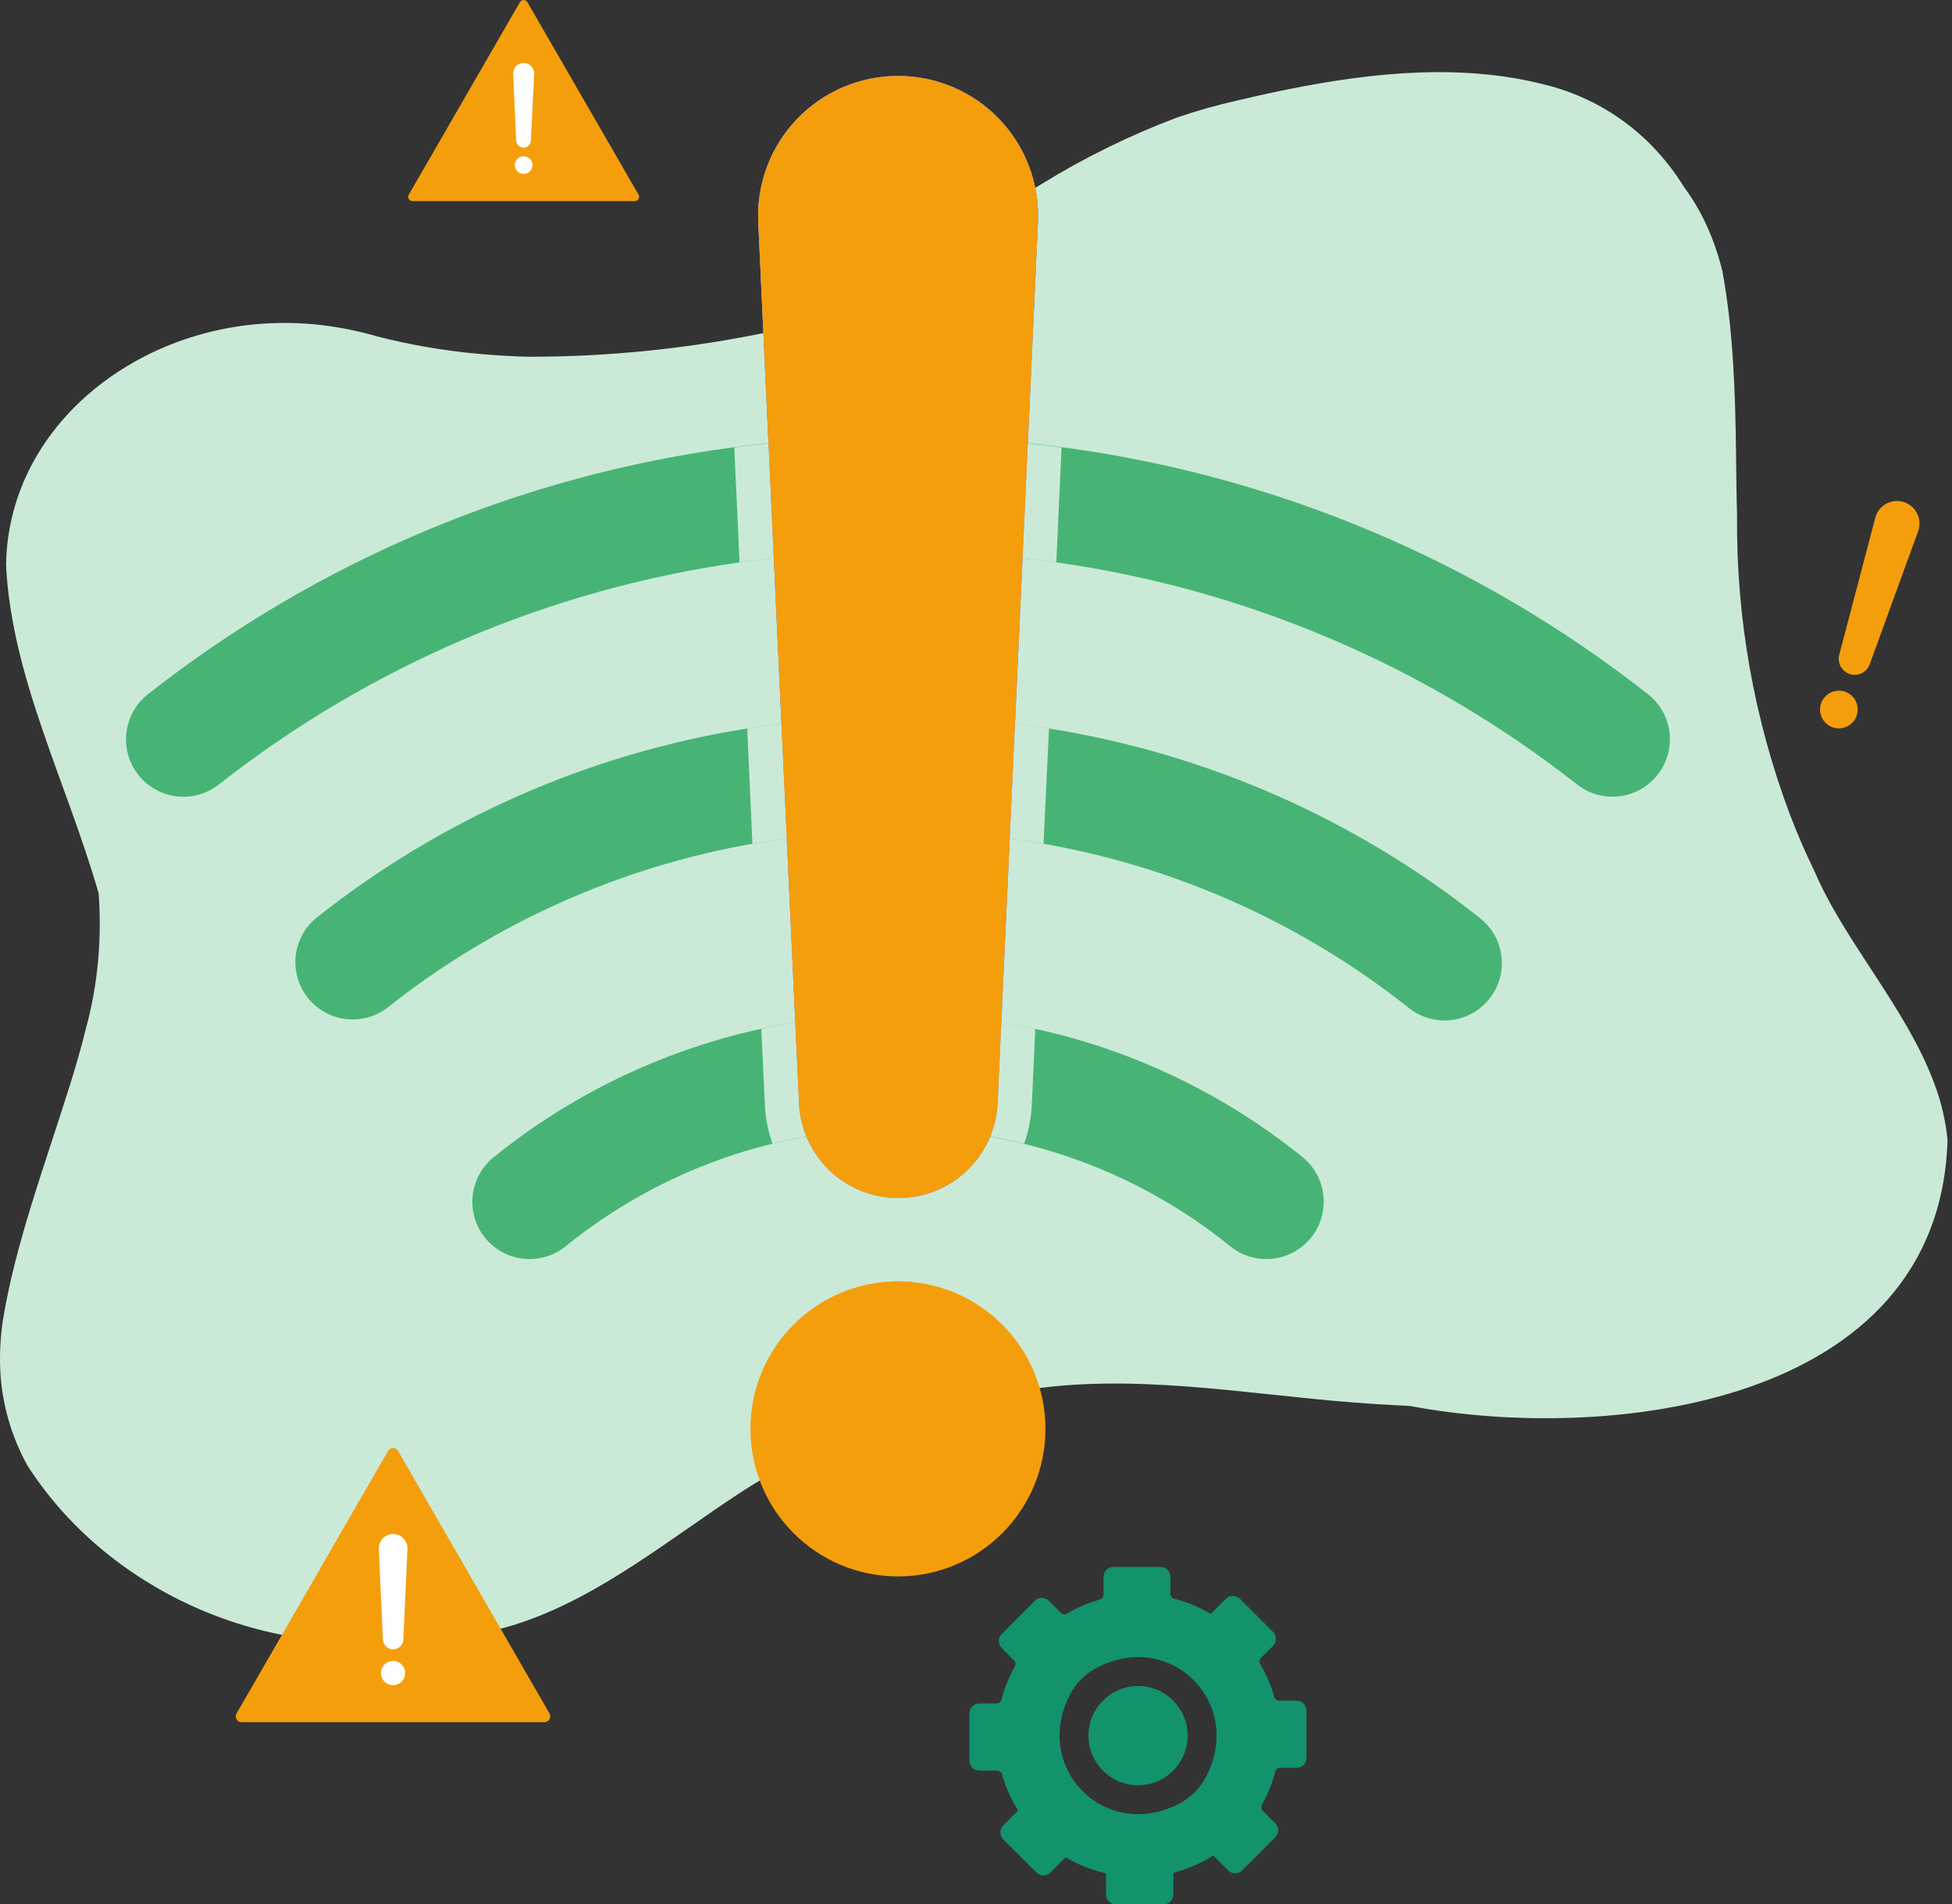 <svg width="203" height="198" viewBox="0 0 203 198" fill="none" xmlns="http://www.w3.org/2000/svg">
<rect x="0" y="0" width="203" height="198" fill="#333333" stroke="none"/>
<path d="M80.319 34.439C71.981 36.211 63.479 37.101 54.955 37.092C53.235 37.05 51.502 36.951 49.768 36.788C46.228 36.473 42.719 35.872 39.276 34.991C37.354 34.433 35.39 34.033 33.403 33.795C31.428 33.569 29.437 33.519 27.453 33.647C13.317 34.559 0.85 44.818 0.631 58.721C1.176 70.395 6.956 81.362 10.26 92.894C10.43 95.237 10.409 97.589 10.197 99.927C9.978 102.348 9.543 104.745 8.895 107.087C8.4 109.125 7.791 111.163 7.154 113.193C4.6 121.33 1.579 129.374 0.291 137.334C0.043 139.015 -0.047 140.716 0.023 142.414C0.188 145.908 1.157 149.317 2.853 152.376C11.017 165.111 26.986 172.533 42.778 170.418C44.901 170.333 47.023 170.163 49.146 169.944C50.894 169.671 52.615 169.248 54.289 168.677C62.596 165.847 69.77 159.911 76.994 155.192C85.739 149.489 96.097 146.27 106.349 144.579C117.669 142.704 129.407 144.94 140.798 145.824C142.723 145.973 144.675 146.086 146.642 146.185C166.969 150.041 201.688 146.327 202.537 118.542C202.34 116.494 201.863 114.483 201.122 112.564C198.242 104.83 191.839 97.918 188.719 90.63C187.763 88.671 186.914 86.704 186.15 84.708C182.408 74.76 180.542 64.205 180.646 53.578C180.582 51.405 180.568 49.247 180.54 47.097C180.462 40.672 180.243 34.305 179.125 28.206C178.749 26.648 178.233 25.128 177.582 23.663C176.925 22.178 176.106 20.768 175.141 19.461C174.156 17.861 172.993 16.378 171.674 15.039C168.862 12.201 165.369 10.133 161.529 9.032C159.773 8.541 157.986 8.172 156.18 7.928C147.145 6.69 137.636 8.331 128.65 10.454C126.542 10.926 124.464 11.513 122.417 12.216C117.527 14.057 112.824 16.363 108.372 19.1C106.887 19.991 105.415 20.911 103.95 21.838C98.334 26.145 92.269 29.831 85.859 32.833C84.253 33.385 82.406 33.908 80.319 34.439Z" fill="#CAEAD7"/>
<path d="M172.389 80.548C171.415 81.789 169.99 82.594 168.424 82.788C166.859 82.981 165.28 82.547 164.033 81.581C148.326 69.24 129.637 61.268 109.858 58.473C98.932 56.926 87.842 56.926 76.916 58.473C57.136 61.265 38.447 69.237 22.741 81.581C21.492 82.554 19.908 82.991 18.337 82.796C16.766 82.601 15.337 81.79 14.364 80.541C13.391 79.292 12.954 77.708 13.149 76.137C13.344 74.566 14.155 73.137 15.404 72.164C33.057 58.296 54.115 49.43 76.371 46.495C87.666 44.995 99.109 44.995 110.403 46.495C132.656 49.434 153.711 58.299 171.363 72.164C171.984 72.645 172.502 73.245 172.89 73.927C173.278 74.61 173.526 75.363 173.622 76.142C173.717 76.922 173.657 77.712 173.446 78.469C173.234 79.225 172.875 79.931 172.389 80.548Z" fill="#47B475"/>
<path d="M154.899 103.833C154.416 104.447 153.816 104.96 153.135 105.343C152.453 105.725 151.703 105.969 150.927 106.061C150.15 106.153 149.364 106.091 148.612 105.879C147.859 105.666 147.157 105.308 146.543 104.823C135.493 96.044 122.422 90.168 108.521 87.73C98.506 85.966 88.261 85.966 78.246 87.73C64.345 90.169 51.275 96.045 40.224 104.823C38.979 105.747 37.423 106.149 35.887 105.944C34.351 105.74 32.955 104.944 31.995 103.727C31.036 102.51 30.589 100.966 30.748 99.425C30.908 97.883 31.663 96.464 32.852 95.47C45.854 85.139 61.306 78.344 77.708 75.744C88.096 74.093 98.678 74.093 109.066 75.744C125.467 78.347 140.919 85.141 153.923 95.47C154.537 95.954 155.05 96.555 155.432 97.237C155.813 97.92 156.056 98.672 156.147 99.449C156.238 100.226 156.174 101.013 155.96 101.765C155.746 102.517 155.385 103.22 154.899 103.833Z" fill="#47B475"/>
<path d="M136.32 128.709C135.324 129.935 133.882 130.715 132.311 130.878C130.74 131.042 129.169 130.574 127.943 129.579C118.165 121.661 105.965 117.34 93.384 117.34C80.802 117.34 68.602 121.661 58.825 129.579C57.598 130.574 56.027 131.041 54.457 130.877C52.887 130.713 51.446 129.932 50.451 128.706C49.457 127.479 48.99 125.908 49.154 124.338C49.318 122.768 50.099 121.327 51.325 120.332C63.238 110.696 78.093 105.432 93.415 105.418C108.724 105.436 123.565 110.694 135.471 120.318C136.696 121.318 137.473 122.764 137.633 124.338C137.792 125.911 137.32 127.484 136.32 128.709Z" fill="#47B475"/>
<path d="M93.38 157.569C100.101 157.569 105.549 152.121 105.549 145.4C105.549 138.679 100.101 133.23 93.38 133.23C86.659 133.23 81.211 138.679 81.211 145.4C81.211 152.121 86.659 157.569 93.38 157.569Z" fill="url(#paint0_linear_5211_193482)"/>
<path d="M93.415 124.563C90.756 124.564 88.199 123.539 86.276 121.702C84.353 119.865 83.213 117.357 83.093 114.7L78.855 23.105C78.764 21.138 79.075 19.174 79.766 17.331C80.458 15.488 81.516 13.805 82.878 12.383C84.239 10.961 85.875 9.831 87.687 9.06C89.498 8.29 91.447 7.895 93.415 7.9C95.381 7.9 97.326 8.298 99.133 9.071C100.94 9.844 102.572 10.975 103.93 12.396C105.287 13.817 106.343 15.499 107.032 17.339C107.722 19.18 108.031 21.141 107.941 23.105L103.745 114.7C103.625 117.358 102.484 119.867 100.559 121.704C98.635 123.542 96.076 124.566 93.415 124.563Z" fill="url(#paint1_linear_5211_193482)"/>
<g style="mix-blend-mode:multiply">
<path d="M93.415 105.418C98.207 105.417 102.985 105.937 107.665 106.967L107.304 114.849C107.243 116.234 106.976 117.603 106.512 118.91C97.914 116.79 88.931 116.79 80.333 118.91C79.869 117.603 79.602 116.234 79.541 114.849L79.173 106.967C83.851 105.938 88.626 105.419 93.415 105.418Z" fill="#CAEAD7"/>
</g>
<g style="mix-blend-mode:multiply">
<path d="M93.415 74.506C98.666 74.5 103.909 74.914 109.094 75.744L108.521 87.73C98.507 85.966 88.261 85.966 78.246 87.73L77.709 75.744C82.903 74.912 88.155 74.498 93.415 74.506Z" fill="#CAEAD7"/>
</g>
<g style="mix-blend-mode:multiply">
<path d="M110.396 46.523L109.851 58.474C98.925 56.926 87.835 56.926 76.909 58.474L76.364 46.523C87.659 45.023 99.102 45.023 110.396 46.523Z" fill="#CAEAD7"/>
</g>
<path d="M93.415 124.563C90.756 124.564 88.199 123.539 86.276 121.702C84.353 119.865 83.213 117.357 83.093 114.7L78.855 23.105C78.764 21.138 79.075 19.174 79.766 17.331C80.458 15.488 81.516 13.805 82.878 12.383C84.239 10.961 85.875 9.831 87.687 9.06C89.498 8.29 91.447 7.895 93.415 7.9C95.381 7.9 97.326 8.298 99.133 9.071C100.94 9.844 102.572 10.975 103.93 12.396C105.287 13.817 106.343 15.499 107.032 17.339C107.722 19.18 108.031 21.141 107.941 23.105L103.745 114.7C103.625 117.358 102.484 119.867 100.559 121.704C98.635 123.542 96.076 124.566 93.415 124.563Z" fill="url(#paint2_linear_5211_193482)"/>
<path d="M100.816 178.165V183.075C100.818 183.346 100.927 183.605 101.119 183.796C101.311 183.987 101.571 184.094 101.842 184.094H103.682C103.8 184.094 103.915 184.133 104.01 184.204C104.104 184.276 104.173 184.376 104.205 184.49C104.581 185.816 105.146 187.082 105.882 188.247L104.332 189.79C104.142 189.983 104.035 190.243 104.035 190.515C104.035 190.786 104.142 191.047 104.332 191.24L107.806 194.707C107.997 194.888 108.25 194.99 108.514 194.99C108.777 194.99 109.031 194.888 109.221 194.707L110.82 193.108C112.122 193.884 113.538 194.45 115.016 194.785V196.971C115.015 197.105 115.041 197.239 115.092 197.363C115.142 197.487 115.217 197.601 115.312 197.696C115.407 197.791 115.519 197.867 115.643 197.919C115.767 197.97 115.9 197.997 116.035 197.997H121.009C121.28 197.995 121.539 197.886 121.73 197.694C121.92 197.502 122.028 197.242 122.028 196.971V194.714C123.497 194.34 124.898 193.739 126.181 192.931L127.723 194.48C127.916 194.671 128.177 194.778 128.448 194.778C128.72 194.778 128.98 194.671 129.174 194.48L132.64 191.006C132.825 190.817 132.929 190.563 132.929 190.299C132.929 190.034 132.825 189.78 132.64 189.591L131.331 188.283C131.249 188.198 131.195 188.089 131.18 187.971C131.165 187.854 131.188 187.735 131.247 187.632C131.85 186.557 132.311 185.408 132.619 184.214C132.648 184.096 132.714 183.991 132.809 183.916C132.904 183.84 133.021 183.798 133.143 183.797H134.904C135.17 183.782 135.419 183.665 135.599 183.469C135.778 183.273 135.874 183.015 135.867 182.75V177.847C135.867 177.574 135.759 177.314 135.566 177.121C135.374 176.929 135.113 176.821 134.841 176.821H133.037C132.918 176.821 132.803 176.782 132.708 176.71C132.614 176.639 132.545 176.538 132.513 176.424C132.178 175.235 131.691 174.093 131.063 173.028C131 172.926 130.974 172.805 130.988 172.686C131.002 172.567 131.056 172.456 131.14 172.37L132.393 171.125C132.583 170.932 132.69 170.671 132.69 170.4C132.69 170.128 132.583 169.868 132.393 169.675L128.926 166.208C128.734 166.028 128.481 165.927 128.218 165.927C127.955 165.927 127.702 166.028 127.511 166.208L125.912 167.807C124.734 167.104 123.462 166.573 122.134 166.229C122.016 166.2 121.912 166.132 121.837 166.038C121.761 165.943 121.719 165.826 121.716 165.705V163.944C121.717 163.809 121.692 163.676 121.641 163.552C121.59 163.427 121.515 163.314 121.42 163.219C121.326 163.123 121.213 163.048 121.089 162.996C120.965 162.944 120.832 162.918 120.697 162.918H115.794C115.522 162.918 115.261 163.026 115.069 163.218C114.876 163.411 114.768 163.672 114.768 163.944V165.79C114.768 165.908 114.729 166.022 114.657 166.115C114.586 166.209 114.486 166.276 114.372 166.307C113.183 166.647 112.042 167.137 110.976 167.764C110.872 167.825 110.752 167.849 110.633 167.834C110.514 167.818 110.403 167.764 110.318 167.679L109.073 166.434C108.88 166.244 108.619 166.137 108.348 166.137C108.076 166.137 107.816 166.244 107.622 166.434L104.156 169.908C103.974 170.099 103.873 170.352 103.873 170.616C103.873 170.879 103.974 171.132 104.156 171.323L105.443 172.632C105.526 172.717 105.579 172.826 105.595 172.943C105.61 173.061 105.587 173.18 105.528 173.283C104.926 174.359 104.465 175.507 104.156 176.7C104.127 176.818 104.06 176.923 103.966 176.999C103.871 177.075 103.753 177.116 103.632 177.118H101.87C101.731 177.113 101.592 177.137 101.463 177.187C101.333 177.238 101.215 177.315 101.117 177.413C101.018 177.511 100.94 177.629 100.888 177.758C100.837 177.887 100.812 178.026 100.816 178.165ZM111.316 176.127C111.917 174.991 112.843 174.06 113.976 173.453C121.695 169.307 129.492 177.068 125.381 184.816C124.774 185.952 123.843 186.883 122.707 187.49C114.995 191.58 107.24 183.846 111.316 176.127Z" fill="#13926E"/>
<path d="M118.356 185.615C121.204 185.615 123.513 183.306 123.513 180.457C123.513 177.609 121.204 175.299 118.356 175.299C115.507 175.299 113.198 177.609 113.198 180.457C113.198 183.306 115.507 185.615 118.356 185.615Z" fill="#13926E"/>
<path d="M40.351 150.869L24.602 178.158C24.548 178.25 24.52 178.354 24.519 178.46C24.519 178.567 24.547 178.671 24.6 178.763C24.653 178.855 24.73 178.932 24.822 178.984C24.914 179.037 25.019 179.064 25.125 179.064H56.624C56.73 179.062 56.833 179.034 56.924 178.98C57.015 178.927 57.091 178.851 57.144 178.76C57.196 178.668 57.225 178.565 57.225 178.459C57.226 178.354 57.199 178.25 57.148 178.158L41.406 150.869C41.354 150.774 41.277 150.696 41.185 150.641C41.092 150.586 40.986 150.557 40.878 150.557C40.771 150.557 40.665 150.586 40.572 150.641C40.479 150.696 40.403 150.774 40.351 150.869Z" fill="#F59E0B"/>
<path d="M42.134 173.955C42.134 174.205 42.06 174.448 41.922 174.656C41.783 174.863 41.586 175.024 41.355 175.119C41.125 175.215 40.871 175.239 40.627 175.19C40.382 175.141 40.158 175.02 39.982 174.843C39.806 174.666 39.687 174.441 39.639 174.197C39.591 173.952 39.617 173.698 39.713 173.468C39.81 173.238 39.972 173.042 40.18 172.905C40.388 172.767 40.633 172.694 40.882 172.696C41.047 172.696 41.21 172.728 41.363 172.792C41.515 172.855 41.654 172.948 41.77 173.065C41.886 173.182 41.978 173.321 42.041 173.474C42.103 173.627 42.135 173.79 42.134 173.955Z" fill="white"/>
<path d="M40.882 171.486C40.608 171.488 40.345 171.384 40.147 171.195C39.949 171.006 39.832 170.748 39.821 170.474L39.389 161.057C39.379 160.856 39.411 160.654 39.482 160.465C39.553 160.276 39.661 160.104 39.801 159.958C39.941 159.812 40.108 159.697 40.294 159.618C40.48 159.539 40.68 159.499 40.882 159.501C41.083 159.5 41.283 159.541 41.468 159.62C41.654 159.699 41.821 159.815 41.961 159.96C42.1 160.106 42.209 160.278 42.28 160.466C42.351 160.655 42.383 160.856 42.375 161.057L41.943 170.51C41.922 170.776 41.801 171.025 41.604 171.206C41.407 171.387 41.149 171.487 40.882 171.486Z" fill="white"/>
<path d="M54.077 0.216L42.509 20.246C42.471 20.314 42.451 20.391 42.452 20.469C42.452 20.547 42.473 20.623 42.513 20.691C42.552 20.758 42.608 20.814 42.676 20.852C42.744 20.891 42.82 20.911 42.898 20.911H66.027C66.105 20.91 66.18 20.889 66.247 20.85C66.314 20.811 66.369 20.755 66.408 20.688C66.446 20.62 66.467 20.544 66.467 20.467C66.467 20.39 66.447 20.314 66.409 20.246L54.841 0.216C54.802 0.15 54.746 0.096 54.679 0.058C54.612 0.02 54.536 0 54.459 0C54.382 0 54.307 0.02 54.24 0.058C54.173 0.096 54.117 0.15 54.077 0.216Z" fill="#F59E0B"/>
<path d="M54.459 18.081C54.967 18.081 55.379 17.669 55.379 17.161C55.379 16.653 54.967 16.242 54.459 16.242C53.951 16.242 53.54 16.653 53.54 17.161C53.54 17.669 53.951 18.081 54.459 18.081Z" fill="white"/>
<path d="M54.459 15.35C54.259 15.35 54.066 15.273 53.921 15.135C53.776 14.996 53.69 14.807 53.681 14.607L53.363 7.695C53.356 7.547 53.379 7.399 53.431 7.26C53.483 7.121 53.563 6.994 53.666 6.887C53.768 6.78 53.891 6.695 54.028 6.636C54.164 6.578 54.311 6.548 54.459 6.548C54.608 6.548 54.754 6.578 54.891 6.636C55.027 6.695 55.15 6.78 55.253 6.887C55.355 6.994 55.435 7.121 55.487 7.26C55.539 7.399 55.563 7.547 55.556 7.695L55.209 14.607C55.202 14.803 55.121 14.989 54.981 15.127C54.842 15.265 54.655 15.345 54.459 15.35Z" fill="white"/>
<path d="M108.721 148.568C108.721 140.096 101.853 133.229 93.382 133.229C84.91 133.229 78.043 140.096 78.043 148.568C78.043 157.039 84.91 163.907 93.382 163.907C101.853 163.907 108.721 157.039 108.721 148.568Z" fill="#F59E0B"/>
<path d="M93.415 124.563C90.756 124.564 88.199 123.539 86.276 121.702C84.353 119.865 83.213 117.357 83.093 114.7L78.855 23.105C78.764 21.138 79.075 19.174 79.766 17.331C80.458 15.488 81.516 13.805 82.878 12.383C84.239 10.961 85.875 9.831 87.687 9.06C89.498 8.29 91.447 7.895 93.415 7.9C95.381 7.9 97.326 8.298 99.133 9.071C100.94 9.844 102.572 10.975 103.93 12.396C105.287 13.817 106.343 15.499 107.032 17.339C107.722 19.18 108.031 21.141 107.941 23.105L103.745 114.7C103.625 117.358 102.484 119.867 100.559 121.704C98.635 123.542 96.076 124.566 93.415 124.563Z" fill="#F59E0B"/>
<path d="M193.105 74.357C192.989 74.727 192.766 75.055 192.464 75.298C192.162 75.541 191.795 75.689 191.408 75.724C191.022 75.758 190.634 75.677 190.294 75.491C189.954 75.304 189.677 75.022 189.497 74.678C189.318 74.334 189.245 73.945 189.287 73.559C189.329 73.174 189.484 72.809 189.733 72.512C189.982 72.215 190.314 71.998 190.686 71.89C191.059 71.781 191.455 71.786 191.825 71.902C192.32 72.058 192.733 72.405 192.973 72.865C193.213 73.325 193.261 73.862 193.105 74.357Z" fill="#F59E0B"/>
<path d="M192.391 70.091C191.982 69.963 191.639 69.683 191.431 69.309C191.223 68.936 191.166 68.496 191.273 68.082L195.023 53.832C195.103 53.527 195.244 53.24 195.438 52.991C195.632 52.742 195.875 52.535 196.151 52.382C196.428 52.229 196.733 52.134 197.047 52.102C197.361 52.071 197.679 52.103 197.98 52.198C198.281 52.292 198.56 52.447 198.8 52.652C199.04 52.858 199.235 53.109 199.375 53.392C199.516 53.675 199.597 53.983 199.615 54.298C199.633 54.614 199.587 54.929 199.48 55.226L194.442 69.072C194.296 69.473 194.002 69.802 193.62 69.991C193.238 70.181 192.798 70.217 192.391 70.091Z" fill="#F59E0B"/>
<defs>
<linearGradient id="paint0_linear_5211_193482" x1="93.38" y1="151.053" x2="93.38" y2="51.858" gradientUnits="userSpaceOnUse">
<stop stop-color="#9972FF"/>
<stop offset="1" stop-color="#7F85FF"/>
</linearGradient>
<linearGradient id="paint1_linear_5211_193482" x1="93.38" y1="155.708" x2="93.38" y2="30.625" gradientUnits="userSpaceOnUse">
<stop stop-color="#8AD3FF"/>
<stop offset="1" stop-color="#5F9CFF"/>
</linearGradient>
<linearGradient id="paint2_linear_5211_193482" x1="93.38" y1="155.708" x2="93.38" y2="30.625" gradientUnits="userSpaceOnUse">
<stop stop-color="#9972FF"/>
<stop offset="1" stop-color="#7F85FF"/>
</linearGradient>
</defs>
</svg>
